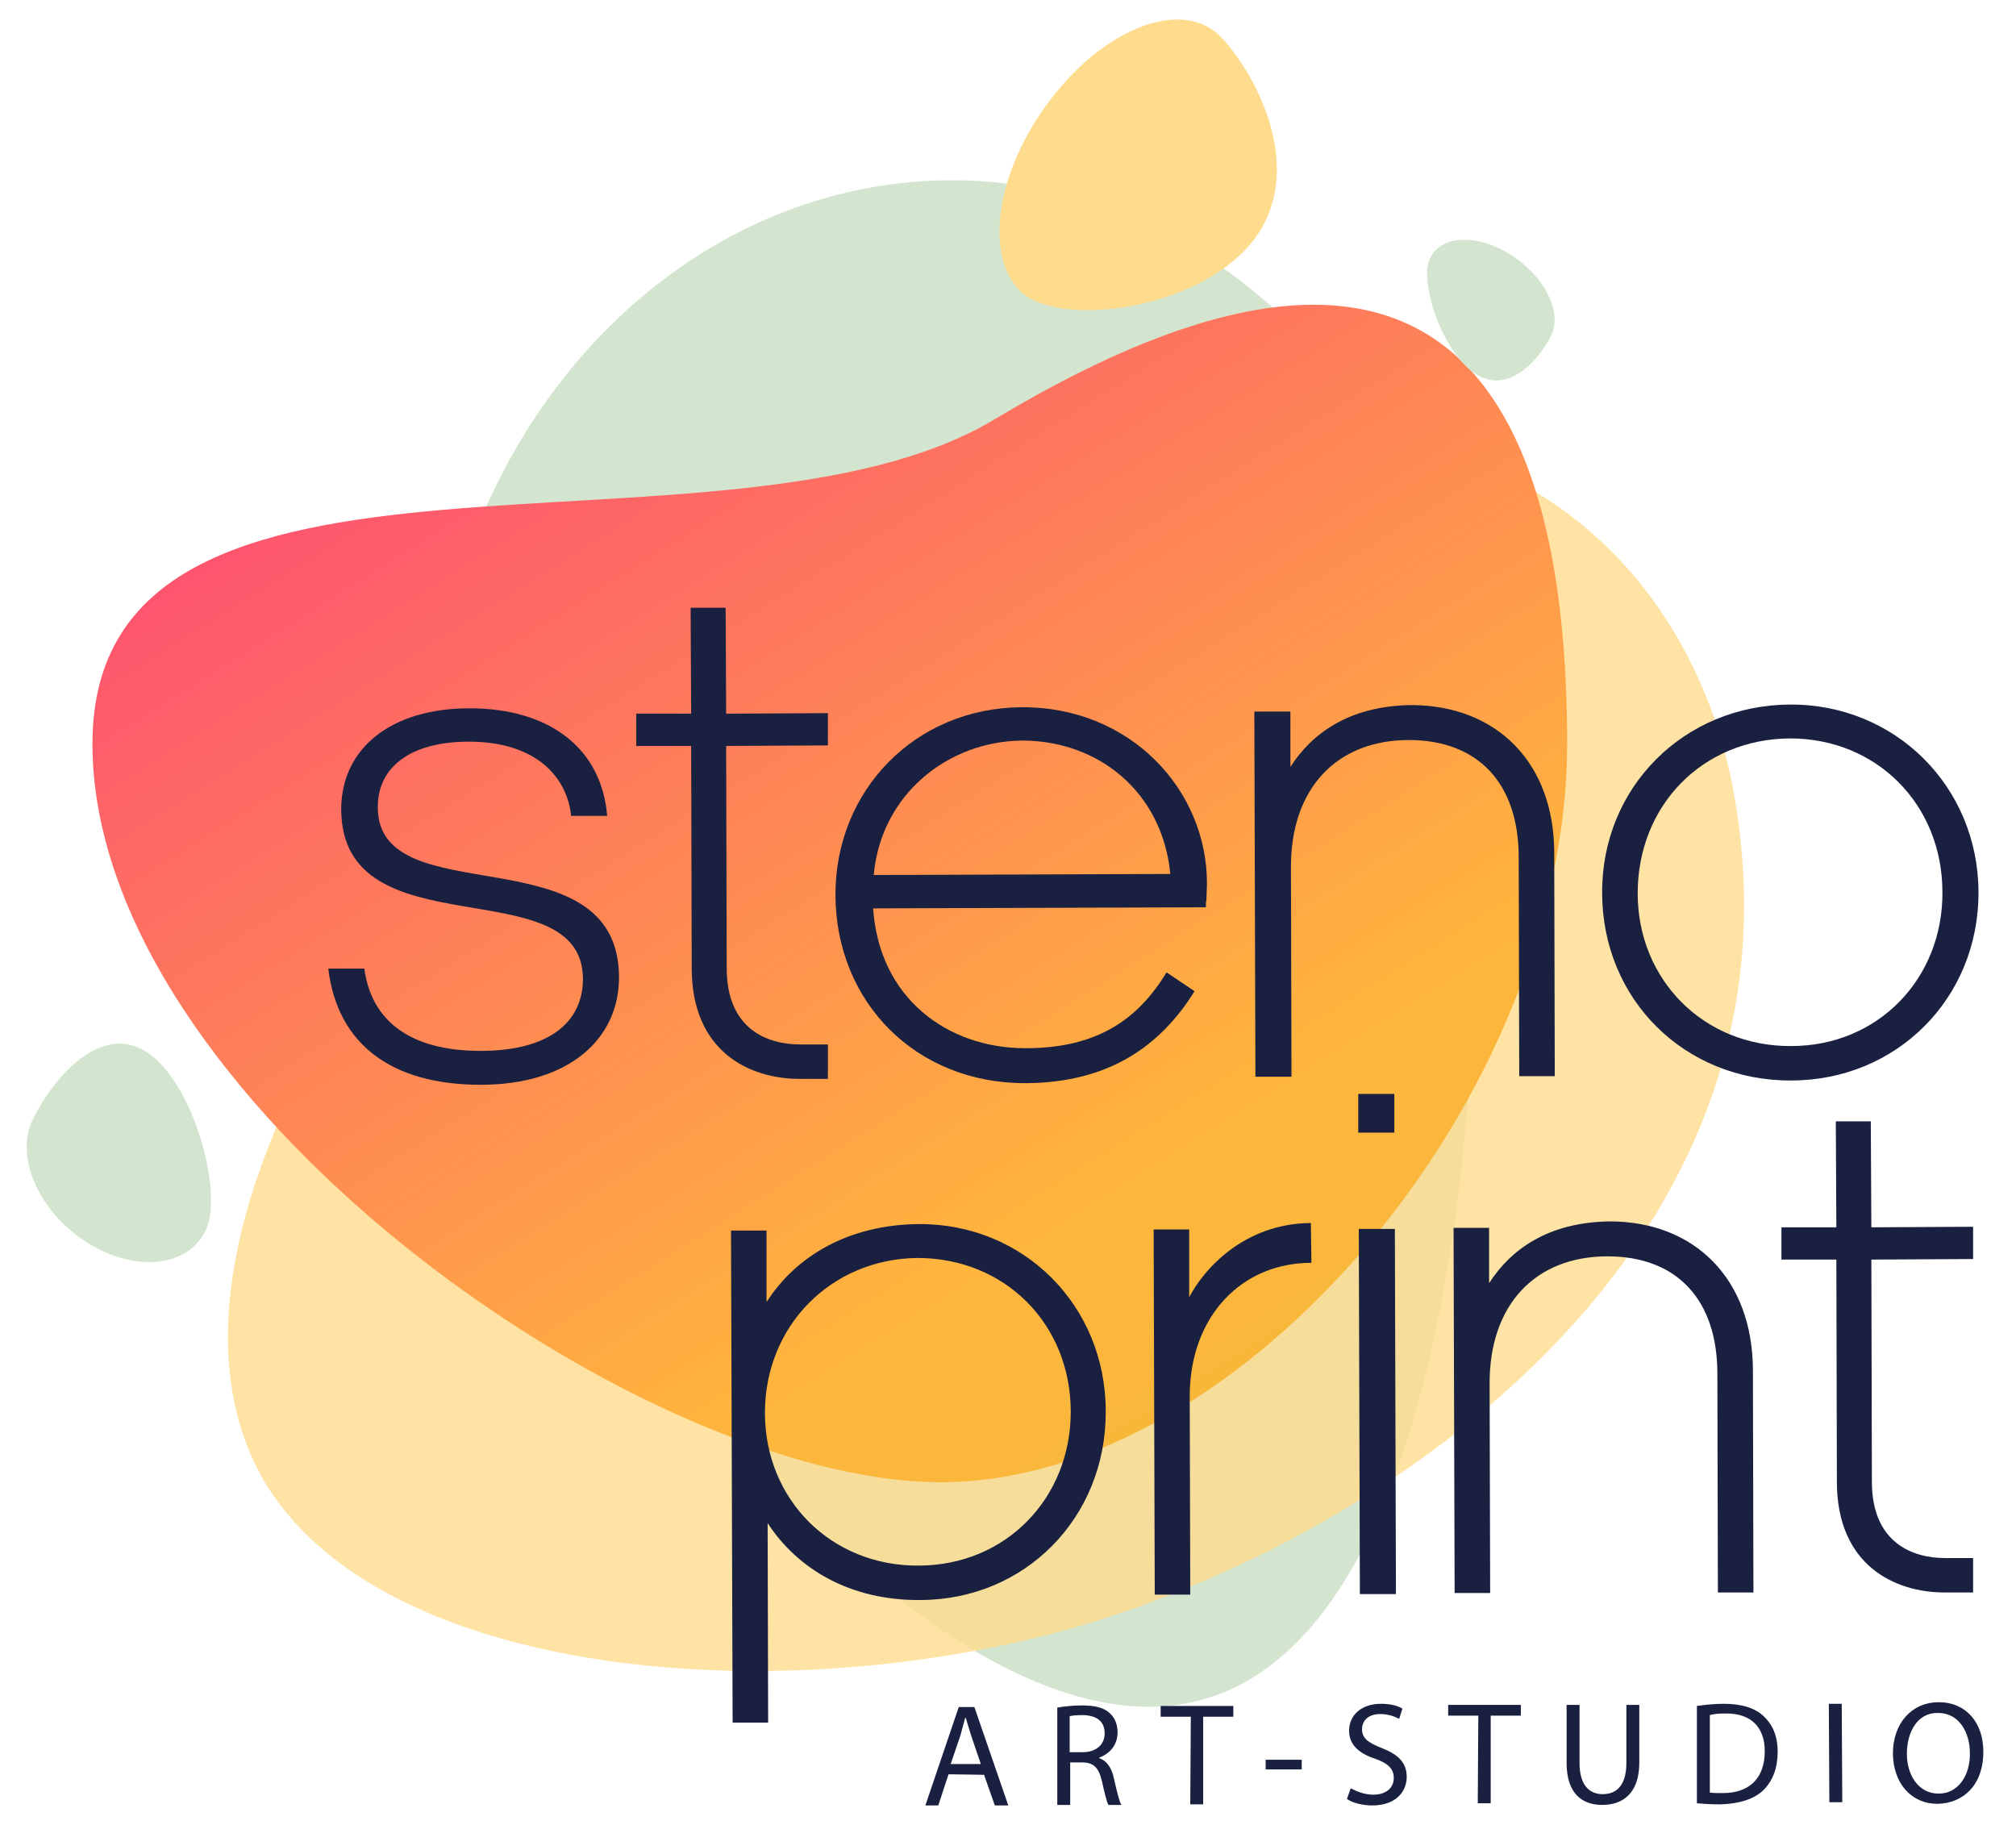 <svg width="137" height="124" viewBox="0 0 137 124" fill="none" xmlns="http://www.w3.org/2000/svg">
<path d="M29.37 56.756C31.31 78.939 60.287 118.153 79.716 115.887C99.144 113.621 101.632 70.716 99.729 48.533C97.79 26.349 80.484 10.196 61.056 12.462C41.627 14.764 27.431 34.572 29.37 56.756Z" fill="#D3E5CF"/>
<g opacity="0.8">
<path d="M17.223 99.258C23.663 113.109 49.567 116.398 70.569 111.245C91.57 106.093 124.133 85.992 117.694 53.211C115.206 40.456 102.217 18.017 59.263 35.559C35.407 45.28 8.332 80.108 17.223 99.258Z" fill="#FFDC8D"/>
</g>
<path d="M6.283 50.543C6.283 74.517 43.457 100.72 63.946 100.72C84.435 100.72 106.498 74.517 106.498 50.543C106.498 26.569 97.863 10.306 67.568 28.506C49.311 39.469 6.283 26.569 6.283 50.543Z" fill="url(#paint0_linear_6301_351)"/>
<path d="M69.215 19.662C71.629 22.329 81.216 21.197 85.057 16.482C88.862 11.768 85.496 5.226 83.045 2.595C80.63 -0.073 75.544 1.608 71.739 6.322C67.897 11.037 66.763 16.994 69.215 19.662Z" fill="#FFDC8D"/>
<path d="M14.003 83.544C15.174 80.986 13.162 73.494 9.906 71.447C6.649 69.437 3.393 73.603 2.186 76.162C1.015 78.72 2.698 82.411 5.954 84.457C9.247 86.504 12.833 86.102 14.003 83.544Z" fill="#D3E5CF"/>
<path d="M97.168 17.578C96.436 19.15 98.01 24.011 100.315 25.436C102.583 26.861 104.705 24.303 105.437 22.732C106.169 21.16 104.925 18.711 102.62 17.286C100.351 15.861 97.9 15.97 97.168 17.578Z" fill="#D3E5CF"/>
<path d="M64.458 120.565L63.763 122.684H62.885L65.153 115.996H66.215L68.519 122.684H67.605L66.873 120.601L64.458 120.565ZM66.653 119.87L65.995 117.933C65.849 117.495 65.739 117.093 65.629 116.727H65.593C65.483 117.129 65.373 117.531 65.263 117.933L64.605 119.87H66.653Z" fill="#192040"/>
<path d="M71.849 116.033C72.288 115.96 72.91 115.887 73.496 115.887C74.41 115.887 75.032 116.033 75.435 116.435C75.764 116.727 75.947 117.202 75.947 117.714C75.947 118.591 75.398 119.176 74.703 119.432V119.468C75.215 119.651 75.544 120.126 75.691 120.821C75.91 121.771 76.057 122.392 76.203 122.648H75.325C75.215 122.465 75.069 121.88 74.886 121.04C74.666 120.126 74.337 119.761 73.532 119.761H72.727V122.648H71.849V116.033ZM72.691 119.066H73.569C74.483 119.066 75.069 118.555 75.069 117.787C75.069 116.91 74.447 116.545 73.532 116.545C73.13 116.545 72.8 116.581 72.691 116.618V119.066Z" fill="#192040"/>
<path d="M80.923 116.654H78.874V115.923H83.813V116.654H81.764V122.611H80.886L80.923 116.654Z" fill="#192040"/>
<path d="M88.46 119.578V120.236H86.009V119.578H88.46Z" fill="#192040"/>
<path d="M91.79 121.515C92.192 121.734 92.741 121.953 93.326 121.953C94.204 121.953 94.716 121.478 94.716 120.821C94.716 120.199 94.351 119.834 93.436 119.505C92.338 119.139 91.68 118.555 91.68 117.604C91.68 116.545 92.521 115.777 93.838 115.777C94.534 115.777 95.009 115.923 95.302 116.106L95.082 116.8C94.863 116.691 94.424 116.472 93.802 116.472C92.887 116.472 92.558 117.02 92.558 117.495C92.558 118.116 92.96 118.408 93.875 118.774C95.009 119.213 95.595 119.761 95.595 120.747C95.595 121.771 94.826 122.684 93.253 122.684C92.594 122.684 91.899 122.502 91.533 122.246L91.79 121.515Z" fill="#192040"/>
<path d="M100.461 116.581H98.412V115.85H103.351V116.581H101.302V122.538H100.424L100.461 116.581Z" fill="#192040"/>
<path d="M107.339 115.85V119.797C107.339 121.296 107.998 121.917 108.913 121.917C109.901 121.917 110.523 121.259 110.523 119.797V115.85H111.401V119.761C111.401 121.807 110.34 122.648 108.876 122.648C107.522 122.648 106.461 121.88 106.461 119.797V115.85H107.339Z" fill="#192040"/>
<path d="M115.316 115.923C115.828 115.85 116.45 115.777 117.145 115.777C118.389 115.777 119.267 116.07 119.852 116.618C120.438 117.166 120.804 117.933 120.804 119.03C120.804 120.126 120.474 121.003 119.852 121.625C119.23 122.246 118.206 122.575 116.889 122.611C116.267 122.611 115.755 122.575 115.316 122.538V115.923ZM116.194 121.807C116.413 121.844 116.742 121.844 117.072 121.844C118.901 121.844 119.926 120.821 119.926 118.993C119.926 117.422 119.048 116.398 117.218 116.435C116.779 116.435 116.45 116.472 116.194 116.545V121.807Z" fill="#192040"/>
<path d="M125.158 115.777L125.194 122.465H124.316L124.28 115.777H125.158Z" fill="#192040"/>
<path d="M134.78 119.03C134.78 121.332 133.39 122.538 131.67 122.575C129.914 122.575 128.67 121.223 128.634 119.176C128.634 117.056 129.951 115.668 131.744 115.668C133.61 115.668 134.78 117.056 134.78 119.03ZM129.585 119.176C129.585 120.601 130.353 121.88 131.744 121.88C133.097 121.88 133.902 120.601 133.866 119.103C133.866 117.787 133.171 116.398 131.707 116.398C130.317 116.362 129.585 117.678 129.585 119.176Z" fill="#192040"/>
<path d="M24.76 65.819C25.236 69.4 27.907 71.41 32.663 71.41C37.237 71.41 39.615 69.51 39.615 66.513C39.578 58.912 23.224 64.759 23.187 55.001C23.187 50.872 26.553 48.131 31.895 48.131C37.456 48.131 40.896 50.945 41.261 55.44H38.81C38.554 52.845 36.468 50.397 31.858 50.397C27.87 50.397 25.638 52.151 25.675 54.892C25.712 62.201 42.03 56.463 42.066 66.404C42.066 70.606 38.664 73.713 32.663 73.713C26.663 73.713 22.931 71.008 22.309 65.819H24.76Z" fill="#192040"/>
<path d="M56.263 48.46V50.653L49.347 50.689L49.384 65.782C49.384 69.949 52.165 70.972 54.36 70.972H56.263V73.311H54.323C50.957 73.311 47.006 71.484 47.006 65.782L46.969 50.689H43.237V48.496H46.969L46.933 41.297H49.311L49.347 48.496L56.263 48.46Z" fill="#192040"/>
<path d="M81.179 67.354C78.837 71.118 75.325 73.567 69.727 73.603C62.226 73.64 56.811 68.085 56.775 60.849C56.738 53.722 62.19 48.094 69.434 48.058C76.825 48.021 82.02 53.686 82.02 60.008C82.02 60.41 81.984 60.812 81.984 61.141C81.947 61.287 81.947 61.47 81.947 61.653L59.336 61.726C59.738 67.793 64.349 71.228 69.69 71.228C74.593 71.228 77.337 69.254 79.276 66.075L81.179 67.354ZM59.373 59.46L79.532 59.387C78.984 53.795 74.63 50.324 69.471 50.324C64.495 50.36 59.885 53.905 59.373 59.46Z" fill="#192040"/>
<path d="M105.62 57.962L105.656 73.128H103.242L103.205 58.254C103.205 53.247 100.461 50.287 95.741 50.287C90.838 50.287 87.692 53.576 87.728 58.985L87.765 73.165H85.313L85.24 48.35H87.692V52.114C89.119 49.885 91.643 47.948 95.96 47.912C101.741 47.948 105.62 51.858 105.62 57.962Z" fill="#192040"/>
<path d="M134.451 60.593C134.488 67.829 128.89 73.421 121.718 73.421C114.474 73.457 108.876 67.902 108.876 60.666C108.839 53.54 114.401 47.911 121.645 47.875C128.78 47.839 134.414 53.43 134.451 60.593ZM111.291 60.703C111.291 66.55 115.755 71.118 121.718 71.082C127.646 71.082 132.036 66.477 132 60.63C132 54.672 127.536 50.177 121.645 50.177C115.681 50.214 111.291 54.746 111.291 60.703Z" fill="#192040"/>
<path d="M52.165 103.498L52.201 117.056H49.786L49.677 83.617H52.092V88.477C54.104 85.335 57.69 83.215 62.446 83.178C69.581 83.142 75.142 88.733 75.142 95.896C75.178 103.132 69.654 108.724 62.519 108.724C57.799 108.76 54.214 106.641 52.165 103.498ZM51.982 96.006C51.982 101.926 56.519 106.421 62.409 106.385C68.373 106.385 72.764 101.78 72.764 95.933C72.764 89.976 68.3 85.481 62.336 85.481C56.482 85.554 51.982 90.085 51.982 96.006Z" fill="#192040"/>
<path d="M89.119 85.81C84.362 85.81 80.85 89.464 80.85 94.873L80.886 108.358H78.472L78.398 83.544H80.813V88.148C81.764 86.321 84.472 83.142 89.082 83.105L89.119 85.81Z" fill="#192040"/>
<path d="M92.302 76.966V74.334H94.753V76.966H92.302ZM92.412 108.322L92.338 83.507H94.79L94.863 108.322H92.412Z" fill="#192040"/>
<path d="M119.121 93.046L119.157 108.212H116.742L116.706 93.338C116.706 88.331 113.962 85.371 109.242 85.371C104.339 85.371 101.193 88.66 101.229 94.069L101.266 108.249H98.851L98.778 83.434H101.193V87.198C102.62 84.969 105.144 83.032 109.461 82.996C115.206 83.032 119.084 86.942 119.121 93.046Z" fill="#192040"/>
<path d="M134.085 83.361V85.554L127.17 85.59L127.207 100.684C127.207 104.85 129.987 105.873 132.183 105.873H134.085V108.212H132.146C128.78 108.212 124.828 106.385 124.828 100.684L124.792 85.59H121.06V83.398H124.792L124.755 76.198H127.133L127.17 83.398L134.085 83.361Z" fill="#192040"/>
<defs>
<linearGradient id="paint0_linear_6301_351" x1="38.165" y1="18.019" x2="108.922" y2="130.591" gradientUnits="userSpaceOnUse">
<stop stop-color="#FE4F72"/>
<stop offset="0.54" stop-color="#FFB53D"/>
<stop offset="1" stop-color="#E7BD33"/>
</linearGradient>
</defs>
</svg>

